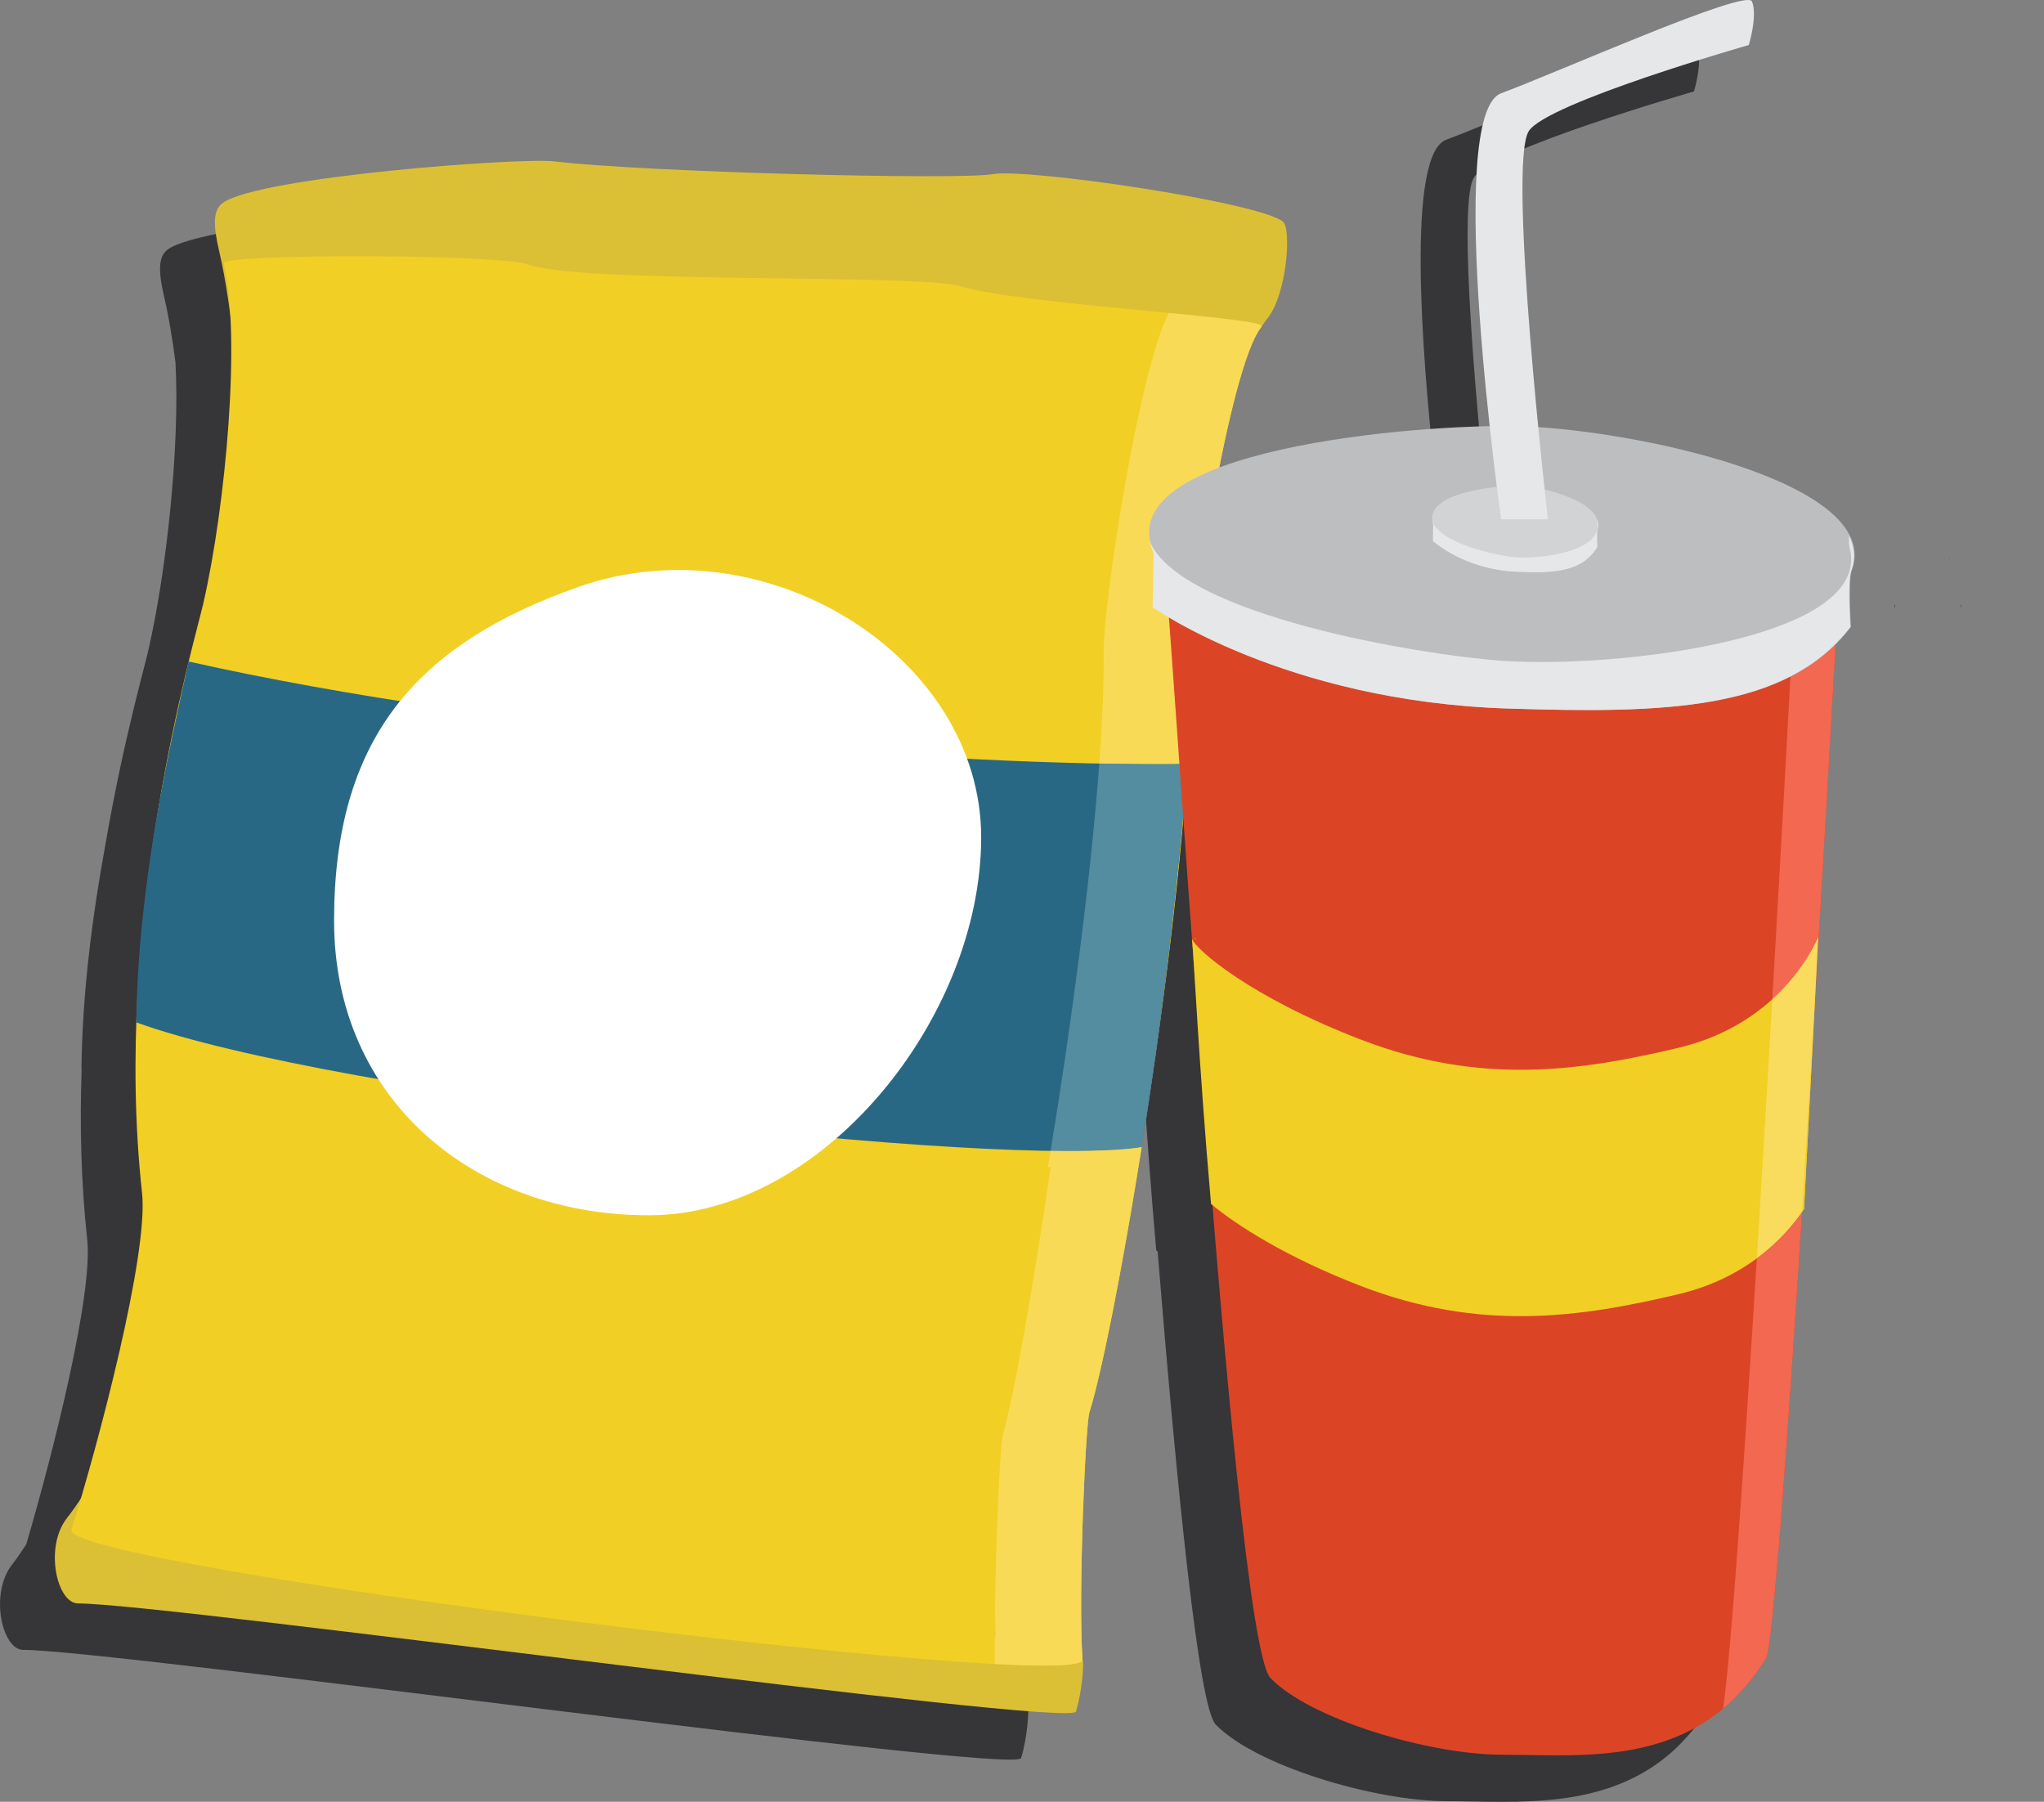 <?xml version="1.0" encoding="utf-8"?>
<!-- Generator: Adobe Illustrator 16.0.0, SVG Export Plug-In . SVG Version: 6.00 Build 0)  -->
<!DOCTYPE svg PUBLIC "-//W3C//DTD SVG 1.1//EN" "http://www.w3.org/Graphics/SVG/1.1/DTD/svg11.dtd">
<svg version="1.1" id="Layer_1" xmlns="http://www.w3.org/2000/svg" xmlns:xlink="http://www.w3.org/1999/xlink" x="0px" y="0px"
	 width="109.042px" height="96.121px" viewBox="0 0 109.042 96.121" enable-background="new 0 0 109.042 96.121"
	 xml:space="preserve">
<rect x="0" y="0" width="109.042" height="96.121" fill="#808080" stroke="none"/>
<g>
	<path fill="#363537" d="M104.593,32.334c0,0.015,0.033,0.054,0.041,0.075C104.613,32.25,104.598,32.194,104.593,32.334z"/>
	<path fill="#363537" d="M101.062,32.339c0,0.018,0.036,0.061,0.044,0.085C101.082,32.222,101.067,32.18,101.062,32.339z"/>
	<path fill="#363537" d="M106.114,52.56l-0.002-0.001c0.002,0.006,0.002,0.021,0.004,0.028
		C106.114,52.578,106.114,52.568,106.114,52.56z"/>
	<path fill="#363537" d="M79.135,25.268c-0.562-5.739-1.279-14.607-0.502-15.801c0.985-1.514,11.735-4.588,11.735-4.588
		s0.483-1.576,0.167-2.326c-0.299-0.705-10.304,3.759-13.381,4.901c-2.122,0.788-1.315,11.314-0.611,17.761
		c-3.784,0.071-10.311,0.651-14.425,2.208c0.652-3.295,1.425-6.269,2.149-7.352c0.148-0.226,0.294-0.444,0.422-0.605
		c1.048-1.315,1.276-4.781,0.837-5.155c-1.229-1.046-13.656-2.87-15.483-2.545c-1.855,0.328-18.636-0.106-23.403-0.679
		c-1.773-0.213-15.723,0.817-17.678,2.213c-0.53,0.379-0.526,1.166-0.192,2.598c0.225,0.962,0.421,2.13,0.592,3.438
		c0.239,4.489-0.481,11.124-1.44,15.321c-0.106,0.469-0.405,1.569-0.782,3.111H7.139c-0.008,0.035-0.017,0.076-0.025,0.111
		c-0.444,1.831-0.994,4.288-1.492,7.181c-0.663,3.64-1.229,7.778-1.276,11.96c0.003,0.002,0.007,0.002,0.01,0.003
		c-0.102,2.964-0.039,6.031,0.297,9.098c0.317,2.889-1.779,11.25-3.254,16.271c-0.248,0.378-0.497,0.743-0.756,1.076
		c-1.219,1.571-0.522,4.548,0.595,4.548c4.735,0,52.956,6.664,53.235,5.772c0.339-1.086,0.445-2.734,0.348-2.777
		c-0.229-3.628,0.164-12.537,0.37-13.189c0.074-0.236,0.156-0.53,0.239-0.849c0.017-0.061,0.031-0.118,0.048-0.182
		c0.084-0.318,0.169-0.674,0.26-1.062c0.02-0.08,0.037-0.164,0.057-0.247c0.094-0.409,0.188-0.844,0.291-1.314
		c0.01-0.052,0.021-0.109,0.032-0.164c0.101-0.472,0.202-0.976,0.307-1.504c0.012-0.058,0.021-0.109,0.033-0.167
		c0.111-0.566,0.227-1.163,0.341-1.783c0.014-0.07,0.026-0.141,0.04-0.213c0.373-2.011,0.762-4.271,1.141-6.663
		c0.002,0,0.002,0,0.002,0c0.024-0.154,0.05-0.316,0.074-0.472c0.005-0.029,0.01-0.059,0.015-0.088
		c0.003-0.018,0.005-0.036,0.008-0.054c0.002-0.017,0.005-0.033,0.009-0.049c0.211-1.332,0.42-2.711,0.618-4.128
		c0.003-0.023,0.007-0.046,0.01-0.069c0.002-0.018,0.005-0.036,0.008-0.052c0.002-0.015,0.004-0.03,0.005-0.043
		c0.005-0.039,0.012-0.079,0.017-0.118c0.002-0.013,0.005-0.028,0.007-0.041c0.002-0.017,0.005-0.033,0.007-0.049
		c0.595-4.201,1.115-8.506,1.444-12.334c0.143,2.012,0.297,4.154,0.461,6.383c-0.002,0-0.002-0.001-0.002-0.001
		c0.002,0.01,0.004,0.026,0.004,0.036c0.032,0.443,0.065,0.889,0.099,1.338c0.144,2.27,0.404,6.935,0.916,12.77
		c0.021,0.018,0.052,0.04,0.074,0.059c1.038,12.718,2.196,24.297,3.095,25.232c2.1,2.185,8.419,4.084,12.343,4.093
		c3.677,0.008,8.27,0.493,11.808-2.459l0,0c0,0,0,0,0.001-0.002c0.371-0.31,0.727-0.67,1.073-1.061
		c0.078-0.089,0.155-0.181,0.232-0.272c0.34-0.412,0.671-0.85,0.98-1.354c0.025-0.039,0.053-0.138,0.081-0.271
		c0.01-0.046,0.02-0.116,0.031-0.172c0.02-0.108,0.039-0.222,0.059-0.366c0.014-0.09,0.026-0.198,0.041-0.303
		c0.02-0.147,0.039-0.306,0.06-0.48c0.016-0.135,0.031-0.276,0.047-0.425c0.02-0.185,0.041-0.379,0.062-0.583
		c0.019-0.182,0.036-0.363,0.056-0.562c0.019-0.201,0.038-0.42,0.06-0.638c0.02-0.227,0.039-0.446,0.062-0.69
		c0.016-0.203,0.035-0.427,0.054-0.642c0.062-0.734,0.126-1.521,0.193-2.378c0-0.005,0.002-0.01,0.002-0.017
		c0.034-0.441,0.068-0.908,0.104-1.381c0.01-0.136,0.02-0.266,0.03-0.405c0.035-0.473,0.071-0.961,0.107-1.458
		c0.01-0.156,0.023-0.309,0.033-0.464c0.034-0.48,0.069-0.968,0.104-1.468c0.016-0.209,0.03-0.42,0.045-0.634
		c0.034-0.5,0.068-1.005,0.104-1.521c0.012-0.184,0.024-0.371,0.038-0.557c0.036-0.533,0.072-1.067,0.108-1.615
		c0.02-0.285,0.039-0.577,0.058-0.866c0.037-0.549,0.073-1.101,0.109-1.661c0.046-0.709,0.092-1.424,0.14-2.147
		c0.007-0.104,0.013-0.211,0.02-0.318c0.038-0.595,0.077-1.192,0.115-1.795c0.032-0.049,0.075-0.102,0.106-0.149
		c0.129-2.427,0.246-4.658,0.348-6.618c0.082-1.578,0.154-2.97,0.213-4.131c0.236-3.945,0.458-7.747,0.651-11.124
		c0.018-0.316,0.036-0.617,0.054-0.925c0.017-0.302,0.035-0.613,0.053-0.908c0.031-0.574,0.062-1.127,0.094-1.668
		c0.012-0.18,0.021-0.364,0.031-0.54c0.09-1.584,0.169-2.998,0.237-4.217c0.287-0.287,0.564-0.587,0.818-0.92
		c0,0-0.157-2.46,0.041-2.992c0.045-0.118,0.038-0.229,0.064-0.346c0.015-0.07,0.029-0.143,0.037-0.211
		C96.469,28.251,85.366,25.673,79.135,25.268z"/>
	<path fill="#363537" d="M60.621,52.559c0,0.006,0.002,0.021,0.004,0.028c0-0.008-0.002-0.018-0.002-0.026
		C60.621,52.56,60.621,52.559,60.621,52.559z"/>
</g>
<path fill="#DBC035" d="M68.453,11.833c0.439,0.374,0.212,3.839-0.837,5.155c-5.058,6.339-25.393,64.79-9.87,71.546
	c0.099,0.042-0.008,1.69-0.348,2.776c-0.279,0.893-48.5-5.771-53.235-5.771c-1.117,0-1.814-2.978-0.595-4.549
	c9.661-12.457,11.004-55.283,8.128-67.571c-0.334-1.432-0.337-2.219,0.192-2.598c1.955-1.396,15.905-2.426,17.678-2.212
	c4.768,0.572,21.549,1.007,23.403,0.679C54.796,8.963,67.224,10.787,68.453,11.833z"/>
<path fill="#F2CF24" d="M67.296,17.428c-1.745,2.188-3.832,16.072-3.801,18.596c0.123,10.437-3.824,34.367-5.379,39.32
	c-0.207,0.652-0.599,9.562-0.371,13.19c0.116,1.871-54.53-5.026-53.935-6.924c1.434-4.566,4.124-14.724,3.768-17.968
	C5.978,49.07,10.36,34.318,10.849,32.178c1.191-5.212,2.016-14.186,1.091-18.138c-0.118-0.508,14.633-0.507,16.244,0.074
	c2.892,1.043,20.779,0.474,23.049,1.16C54.504,16.26,67.702,16.921,67.296,17.428z"/>
<path fill="#296885" d="M10.064,35.289c-1.012,4.522-2.708,11.846-2.793,19.252c10.649,3.873,46.248,7.824,53.634,6.656
	c1.055-6.441,1.971-14.322,2.442-20.443C50.831,40.925,26.82,39.068,10.064,35.289z"/>
<path fill="#FFFFFF" d="M52.343,44.668c0,9.616-8.434,20.164-17.716,20.164c-9.28,0-16.805-6.103-16.805-15.719
	c0-9.618,4.3-14.74,13.059-17.811C40.862,27.802,52.343,35.05,52.343,44.668z"/>
<path fill="#F9DA57" d="M67.296,17.428c0.17-0.213-2.065-0.453-4.948-0.733c-1.667,3.334-3.5,15.69-3.471,18.057
	c0.02,1.686-0.067,3.726-0.233,5.98c1.693,0.033,3.28,0.042,4.704,0.023c0.108-1.758,0.164-3.362,0.147-4.73
	C63.464,33.5,65.551,19.616,67.296,17.428z"/>
<path fill="#548CA0" d="M58.644,40.731c-0.456,6.209-1.51,14.048-2.596,20.664c2.101,0.03,3.783-0.029,4.856-0.198
	c0.026-0.158,0.051-0.313,0.075-0.472c0.008-0.048,0.015-0.095,0.022-0.143c0.217-1.386,0.432-2.81,0.637-4.246
	c0.004-0.033,0.01-0.064,0.014-0.095c0.008-0.054,0.015-0.106,0.022-0.159c0.719-5.188,1.317-10.722,1.67-15.286
	c0-0.013,0.002-0.028,0.003-0.041C61.924,40.774,60.337,40.764,58.644,40.731z"/>
<path fill="#F9DA57" d="M60.905,61.197c-1.073,0.169-2.756,0.228-4.856,0.198c-0.048,0.295-0.097,0.576-0.146,0.866
	c0.046,0.001,0.102,0.005,0.146,0.005c-0.958,6.584-1.939,12.091-2.551,14.286c-0.138,0.491-0.357,5.144-0.422,9.395
	c0.012,0.482,0.026,0.934,0.051,1.313c0.002,0.033-0.034,0.061-0.065,0.087c-0.003,0.49-0.003,0.965,0,1.421
	c2.923,0.155,4.706,0.104,4.685-0.234c-0.228-3.629,0.164-12.538,0.371-13.19C58.779,73.234,59.875,67.681,60.905,61.197z"/>
<path fill="#DB4526" d="M67.774,89.517c2.099,2.185,8.419,4.084,12.342,4.092c4.538,0.01,10.471,0.75,14.096-5.146
	c0.843-1.371,3.966-58.702,3.966-58.702s-1.888,4.55-8.083,5.908c-5.8,1.271-11.521,1.996-18.369-0.419
	c-6.689-2.36-9.671-4.972-9.657-5.393C62.155,27.042,65.674,87.331,67.774,89.517z"/>
<g>
	<path fill="#F2CF24" d="M63.747,50.082c0,0.015,0.031,0.054,0.038,0.075C63.765,49.998,63.751,49.942,63.747,50.082z"/>
	<path fill="#F2CF24" d="M72.638,68.619c6.305,2.416,11.574,1.69,16.913,0.42c3.694-0.879,5.718-3.092,6.69-4.545
		c0.442-8.332,0.753-14.507,0.753-14.507s-1.738,4.55-7.443,5.908c-5.339,1.271-10.608,1.996-16.913-0.42
		c-5.931-2.273-8.868-4.837-9.052-5.395c0.109,0.922,0.353,6.549,1.019,14.145C65.885,65.301,68.579,67.062,72.638,68.619z"/>
</g>
<path fill="#DB4526" d="M107.519,29.855c0,0.015,0.033,0.054,0.041,0.075C107.54,29.772,107.524,29.716,107.519,29.855z"/>
<path fill="#F26851" d="M93.722,67.118c-0.692,11.197-1.386,21.238-1.799,24.031c0.828-0.691,1.601-1.569,2.288-2.688
	c0.362-0.591,1.146-11.539,1.924-23.819C95.619,65.386,94.839,66.29,93.722,67.118z"/>
<path fill="#F26851" d="M96.995,49.987c0,0-0.07,1.404-0.192,3.757c0.76-12.685,1.375-23.984,1.375-23.984s-0.669,1.589-2.488,3.17
	c-0.223,4.125-0.646,11.832-1.142,20.373C96.341,51.676,96.995,49.987,96.995,49.987z"/>
<path fill="#F2CF24" d="M96.802,53.744c-0.215,3.599-0.44,7.302-0.667,10.899c0.032-0.049,0.075-0.102,0.106-0.149
	C96.474,60.118,96.669,56.347,96.802,53.744z"/>
<path fill="#F9DB5D" d="M96.995,49.987c0,0-0.653,1.689-2.447,3.316c-0.263,4.52-0.543,9.255-0.825,13.815
	c1.117-0.828,1.896-1.732,2.413-2.475c0.227-3.597,0.452-7.3,0.667-10.899C96.924,51.391,96.995,49.987,96.995,49.987z"/>
<path fill="#DB4526" d="M103.988,29.86c0,0.018,0.036,0.061,0.045,0.085C104.008,29.744,103.993,29.701,103.988,29.86z"/>
<path fill="#DB4526" d="M109.039,50.08c0.001,0.007,0.001,0.021,0.003,0.028c-0.002-0.008-0.002-0.018-0.002-0.026L109.039,50.08z"
	/>
<path fill="#BCBEC0" d="M61.571,29.506l-0.053,2.886c0,0,7.023,5.026,18.981,5.406c8.258,0.262,14.812,0.126,18.242-4.356
	c0,0-0.158-2.46,0.041-2.992c1.763-4.715-11.701-7.571-17.846-7.715C75.723,22.612,58.999,23.943,61.571,29.506z"/>
<path fill="#D1D3D4" d="M76.463,27.981l-0.012,0.877c0,0,1.653,1.523,4.468,1.642c1.945,0.077,3.488,0.036,4.296-1.324
	c0,0-0.038-0.746,0.01-0.909c0.415-1.432-2.756-2.299-4.202-2.342C79.795,25.89,75.858,26.292,76.463,27.981z"/>
<path fill="#E6E7E8" d="M85.19,27.702c-0.001,0.08-0.001,0.149,0.009,0.185c0.31,1.475-2.908,1.965-4.354,1.839
	c-1.046-0.094-4.043-0.742-4.437-1.932c0.01,0.061,0.024,0.123,0.046,0.187l-0.011,0.877c0,0,1.652,1.523,4.468,1.642
	c1.946,0.077,3.488,0.036,4.297-1.324c0,0-0.038-0.746,0.01-0.909C85.277,28.068,85.259,27.881,85.19,27.702z"/>
<path fill="#E6E7E8" d="M80.082,27.702c0,0-3.075-21.586,0-22.726c3.076-1.142,13.082-5.606,13.38-4.901
	c0.316,0.75-0.167,2.326-0.167,2.326s-10.75,3.074-11.735,4.587c-1.161,1.785,1.017,20.714,1.017,20.714"/>
<path fill="#F2CF24" d="M63.546,50.08c0,0.007,0.002,0.021,0.004,0.028c0-0.008-0.002-0.018-0.002-0.026
	C63.546,50.082,63.546,50.08,63.546,50.08z"/>
<path fill="#E6E7E8" d="M98.639,28.591c-0.008,0.261-0.005,0.485,0.028,0.607c1.325,4.858-12.346,6.472-18.475,6.056
	c-4.45-0.305-17.176-2.438-18.853-6.366c0.045,0.202,0.105,0.405,0.204,0.619l-0.053,2.886c0,0,7.023,5.026,18.981,5.406
	c8.258,0.262,14.812,0.126,18.242-4.356c0,0-0.158-2.46,0.041-2.992C99.002,29.792,98.926,29.175,98.639,28.591z"/>
</svg>
